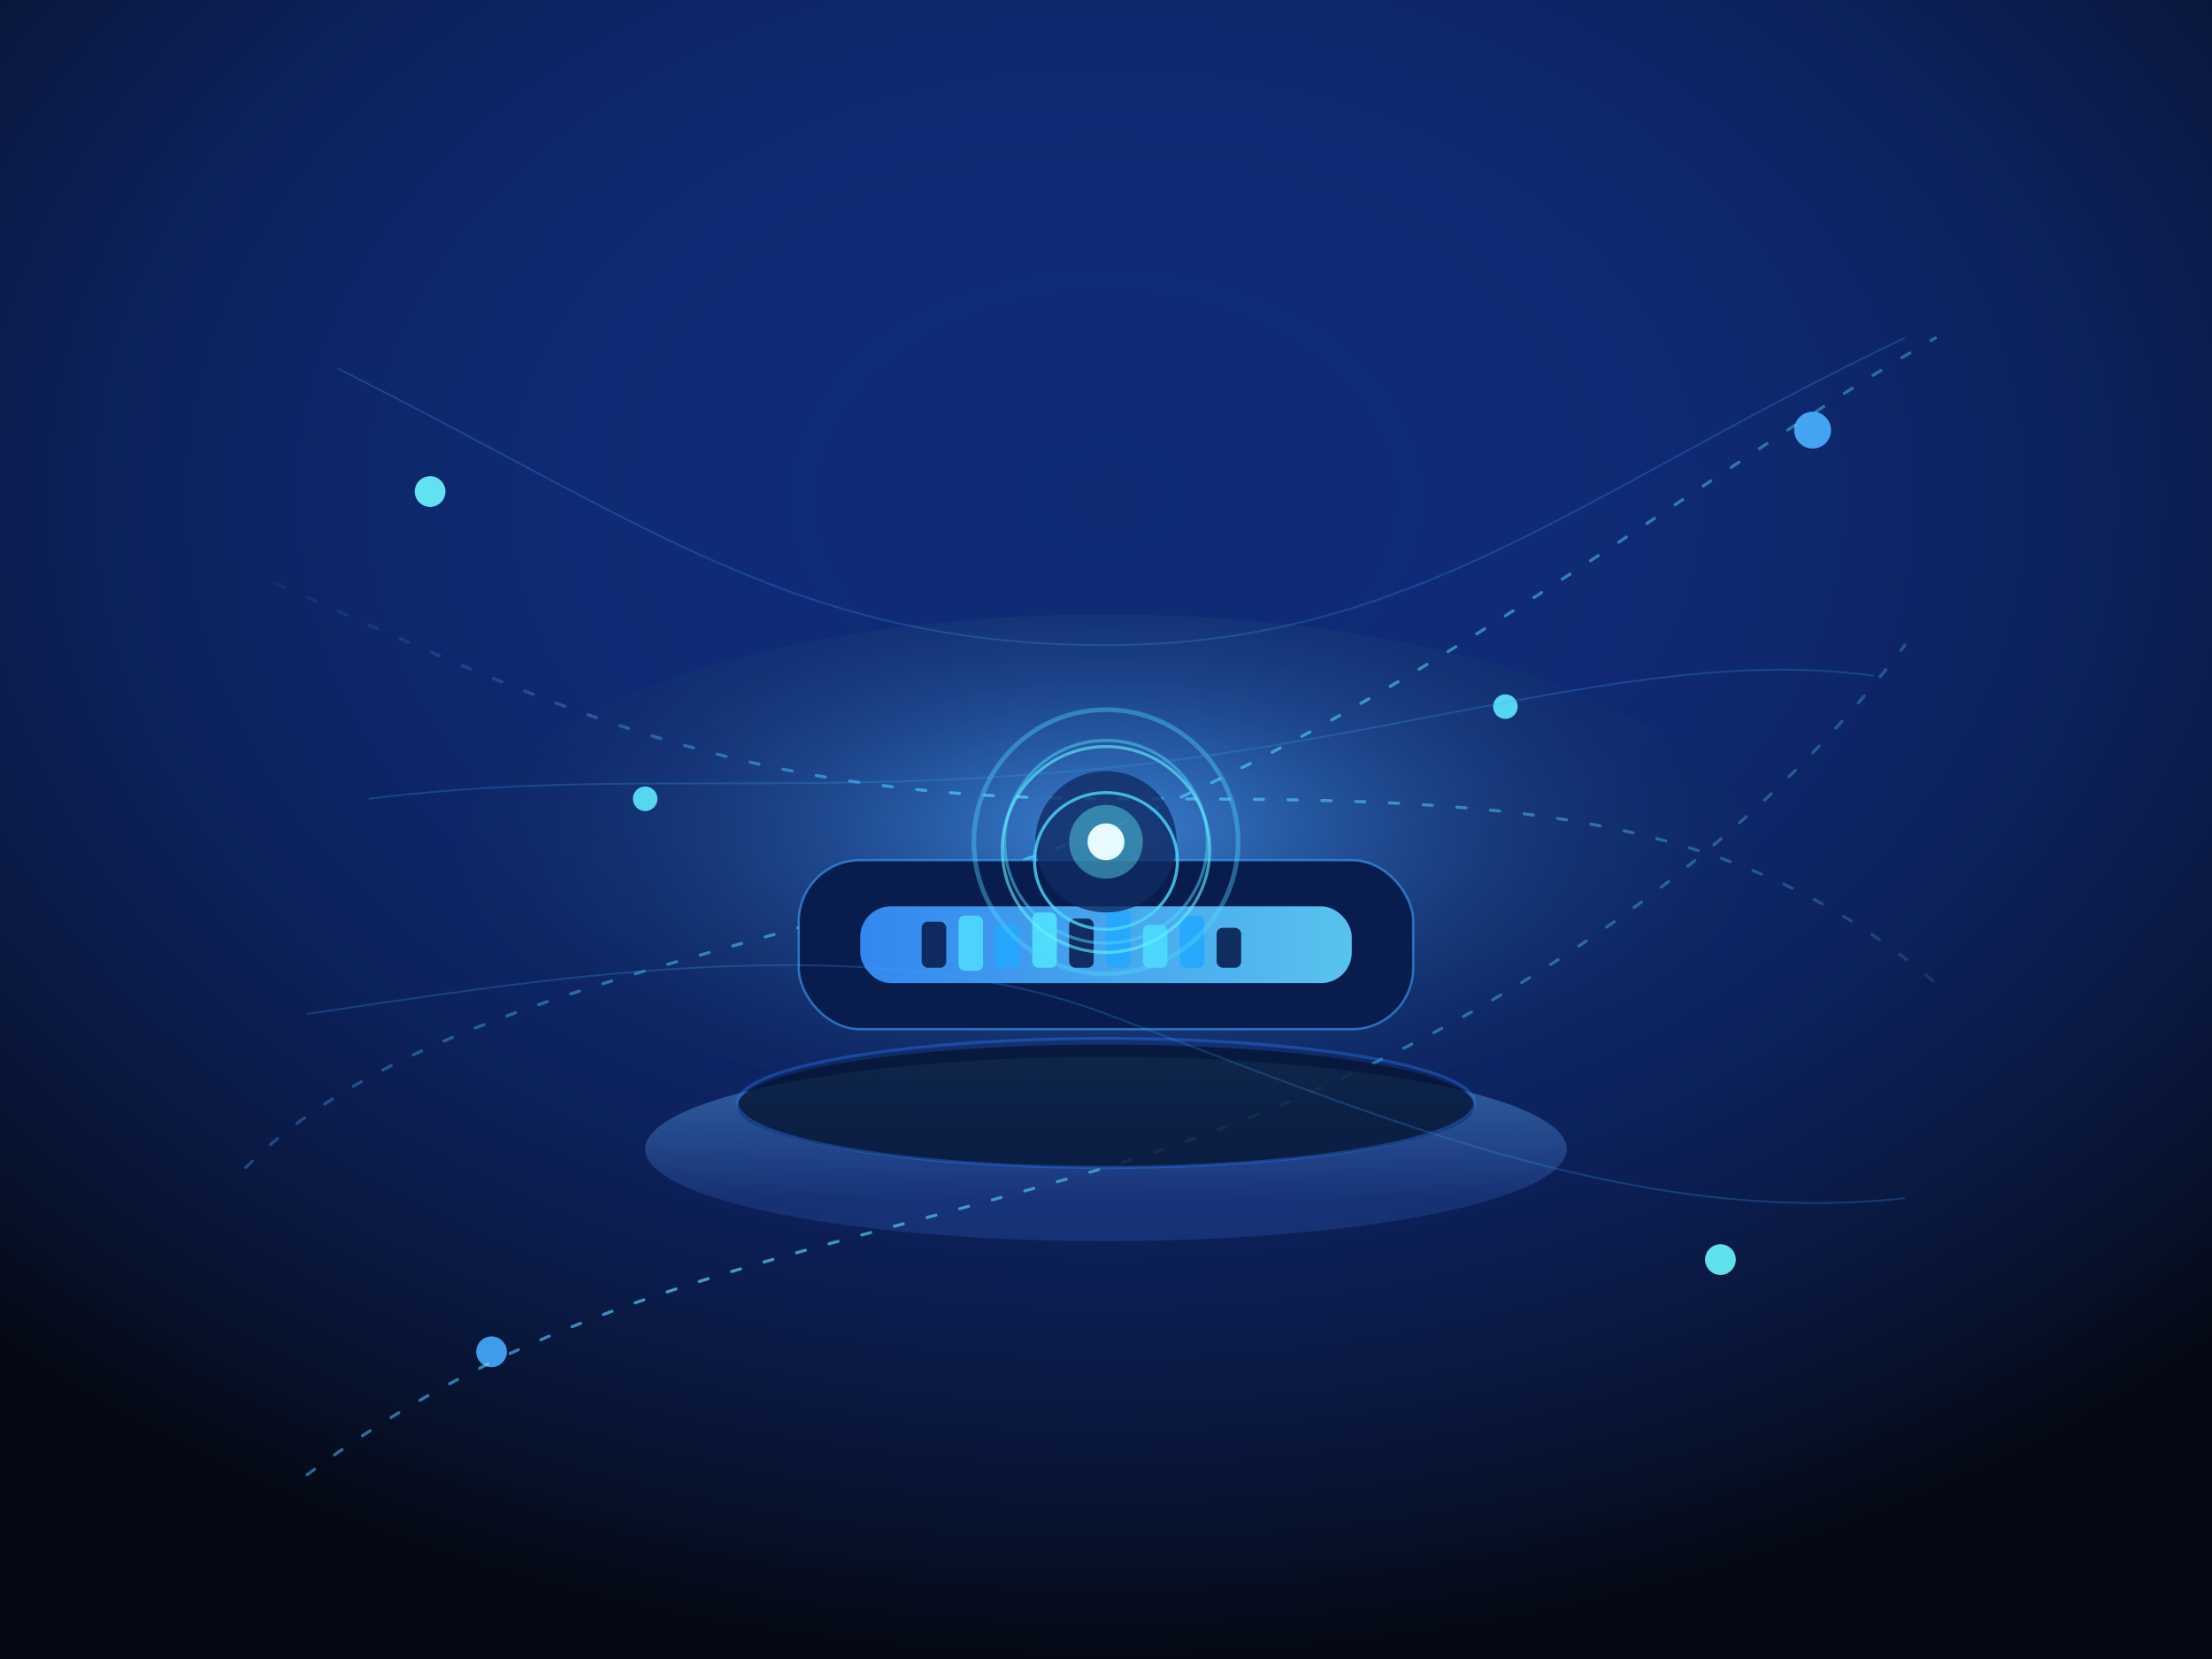 <svg width="1440" height="1080" viewBox="0 0 1440 1080" fill="none" xmlns="http://www.w3.org/2000/svg">
  <defs>
    <radialGradient id="bgGradient" cx="0" cy="0" r="1" gradientUnits="userSpaceOnUse" gradientTransform="translate(720 324) rotate(90) scale(756 1040)">
      <stop offset="0" stop-color="#1F5BFF" stop-opacity="0.38"/>
      <stop offset="1" stop-color="#050914"/>
    </radialGradient>
    <radialGradient id="halo" cx="0" cy="0" r="1" gradientUnits="userSpaceOnUse" gradientTransform="translate(720 540) rotate(90) scale(220 480)">
      <stop offset="0" stop-color="#4DA9FF" stop-opacity="0.7"/>
      <stop offset="1" stop-color="#0A1935" stop-opacity="0"/>
    </radialGradient>
    <linearGradient id="platform" x1="480" y1="720" x2="960" y2="720" gradientUnits="userSpaceOnUse">
      <stop offset="0" stop-color="#2F82FF"/>
      <stop offset="1" stop-color="#6AE6FF"/>
    </linearGradient>
    <linearGradient id="ring" x1="720" y1="420" x2="720" y2="780" gradientUnits="userSpaceOnUse">
      <stop offset="0" stop-color="#63C6FF" stop-opacity="0"/>
      <stop offset="0.5" stop-color="#63C6FF" stop-opacity="0.6"/>
      <stop offset="1" stop-color="#63C6FF" stop-opacity="0"/>
    </linearGradient>
    <linearGradient id="stream" x1="200" y1="200" x2="1240" y2="880" gradientUnits="userSpaceOnUse">
      <stop offset="0" stop-color="#3265FF" stop-opacity="0"/>
      <stop offset="0.45" stop-color="#58D6FF" stop-opacity="0.7"/>
      <stop offset="1" stop-color="#6AF9F7" stop-opacity="0"/>
    </linearGradient>
    <filter id="glow" x="-200" y="-200" width="1840" height="1480" filterUnits="userSpaceOnUse" color-interpolation-filters="sRGB">
      <feGaussianBlur stdDeviation="80" result="blur"/>
      <feBlend in="SourceGraphic" in2="blur" mode="screen"/>
    </filter>
    <filter id="nodeGlow" x="-40" y="-40" width="120" height="120" filterUnits="userSpaceOnUse" color-interpolation-filters="sRGB">
      <feGaussianBlur in="SourceGraphic" stdDeviation="12" result="blur"/>
      <feBlend in="SourceGraphic" in2="blur" mode="screen"/>
    </filter>
  </defs>
  <rect width="1440" height="1080" fill="#040B1C"/>
  <rect width="1440" height="1080" fill="url(#bgGradient)"/>
  <ellipse cx="720" cy="560" rx="420" ry="160" fill="url(#halo)"/>
  <g stroke="url(#stream)" stroke-width="2" stroke-linecap="round" stroke-dasharray="6 16">
    <path d="M160 760C280 640 520 620 720 540C920 460 1120 300 1260 220"/>
    <path d="M180 380C360 460 480 520 720 520C960 520 1120 520 1260 640"/>
    <path d="M200 960C360 840 520 820 720 760C920 700 1120 580 1240 420"/>
  </g>
  <g filter="url(#glow)">
    <ellipse cx="720" cy="748" rx="300" ry="60" fill="#0F1A3A" opacity="0.8"/>
    <ellipse cx="720" cy="748" rx="300" ry="60" fill="url(#ring)"/>
  </g>
  <g>
    <ellipse cx="720" cy="720" rx="240" ry="40" fill="#061433" opacity="0.8"/>
    <ellipse cx="720" cy="718" rx="240" ry="42" stroke="#2F82FF" stroke-opacity="0.35" stroke-width="2"/>
    <rect x="520" y="560" width="400" height="110" rx="40" fill="#081D4D" stroke="#3EA3FF" stroke-opacity="0.6" stroke-width="1.5"/>
    <rect x="560" y="590" width="320" height="50" rx="20" fill="url(#platform)" opacity="0.9"/>
    <g opacity="0.9">
      <rect x="600" y="600" width="16" height="30" rx="4" fill="#0A1F52"/>
      <rect x="624" y="596" width="16" height="36" rx="4" fill="#4CD9FF"/>
      <rect x="648" y="602" width="16" height="28" rx="4" fill="#23A8FF"/>
      <rect x="672" y="594" width="16" height="36" rx="4" fill="#51E2FF"/>
      <rect x="696" y="598" width="16" height="32" rx="4" fill="#0A1F52"/>
      <rect x="720" y="592" width="16" height="38" rx="4" fill="#23A8FF"/>
      <rect x="744" y="602" width="16" height="28" rx="4" fill="#4CD9FF"/>
      <rect x="768" y="596" width="16" height="34" rx="4" fill="#23A8FF"/>
      <rect x="792" y="604" width="16" height="26" rx="4" fill="#0A1F52"/>
    </g>
    <circle cx="720" cy="548" r="86" stroke="#4FD8FF" stroke-width="3" opacity="0.4"/>
    <circle cx="720" cy="548" r="66" stroke="#4FD8FF" stroke-width="2" opacity="0.5"/>
    <circle cx="720" cy="548" r="46" fill="#0F2B63" opacity="0.8"/>
    <path d="M720 486C737.673 486 754.426 492.856 767.426 505.426C780.426 517.996 787.5 535.077 787.5 553C787.5 570.923 780.426 588.004 767.426 600.574C754.426 613.144 737.673 620 720 620C702.327 620 685.574 613.144 672.574 600.574C659.574 588.004 652.5 570.923 652.5 553C652.5 535.077 659.574 517.996 672.574 505.426C685.574 492.856 702.327 486 720 486Z" stroke="#63F5FF" stroke-opacity="0.6" stroke-width="2"/>
    <path d="M720 516C732.967 516 744.934 521.151 753.434 529.566C761.935 537.981 766.5 549.024 766.5 560.5C766.5 571.976 761.935 583.019 753.434 591.434C744.934 599.849 732.967 605 720 605C707.033 605 695.066 599.849 686.566 591.434C678.065 583.019 673.5 571.976 673.5 560.5C673.5 549.024 678.065 537.981 686.566 529.566C695.066 521.151 707.033 516 720 516Z" stroke="#4CD9FF" stroke-width="2" opacity="0.8"/>
    <circle cx="720" cy="548" r="24" fill="#63F5FF" opacity="0.4"/>
    <circle cx="720" cy="548" r="12" fill="#E7FAFF"/>
  </g>
  <g filter="url(#nodeGlow)" opacity="0.9">
    <circle cx="280" cy="320" r="10" fill="#63F5FF"/>
    <circle cx="1180" cy="280" r="12" fill="#3EA3FF"/>
    <circle cx="1120" cy="820" r="10" fill="#63F5FF"/>
    <circle cx="320" cy="880" r="10" fill="#3EA3FF"/>
    <circle cx="980" cy="460" r="8" fill="#51E2FF"/>
    <circle cx="420" cy="520" r="8" fill="#51E2FF"/>
  </g>
  <g stroke="#3EA3FF" stroke-opacity="0.24" stroke-width="1.2">
    <path d="M220 240C420 340 520 420 720 420C920 420 1030 320 1240 220"/>
    <path d="M200 660C340 640 560 600 720 660C880 720 1060 800 1240 780"/>
    <path d="M240 520C400 500 520 520 720 500C920 480 1080 420 1220 440"/>
  </g>
</svg>
